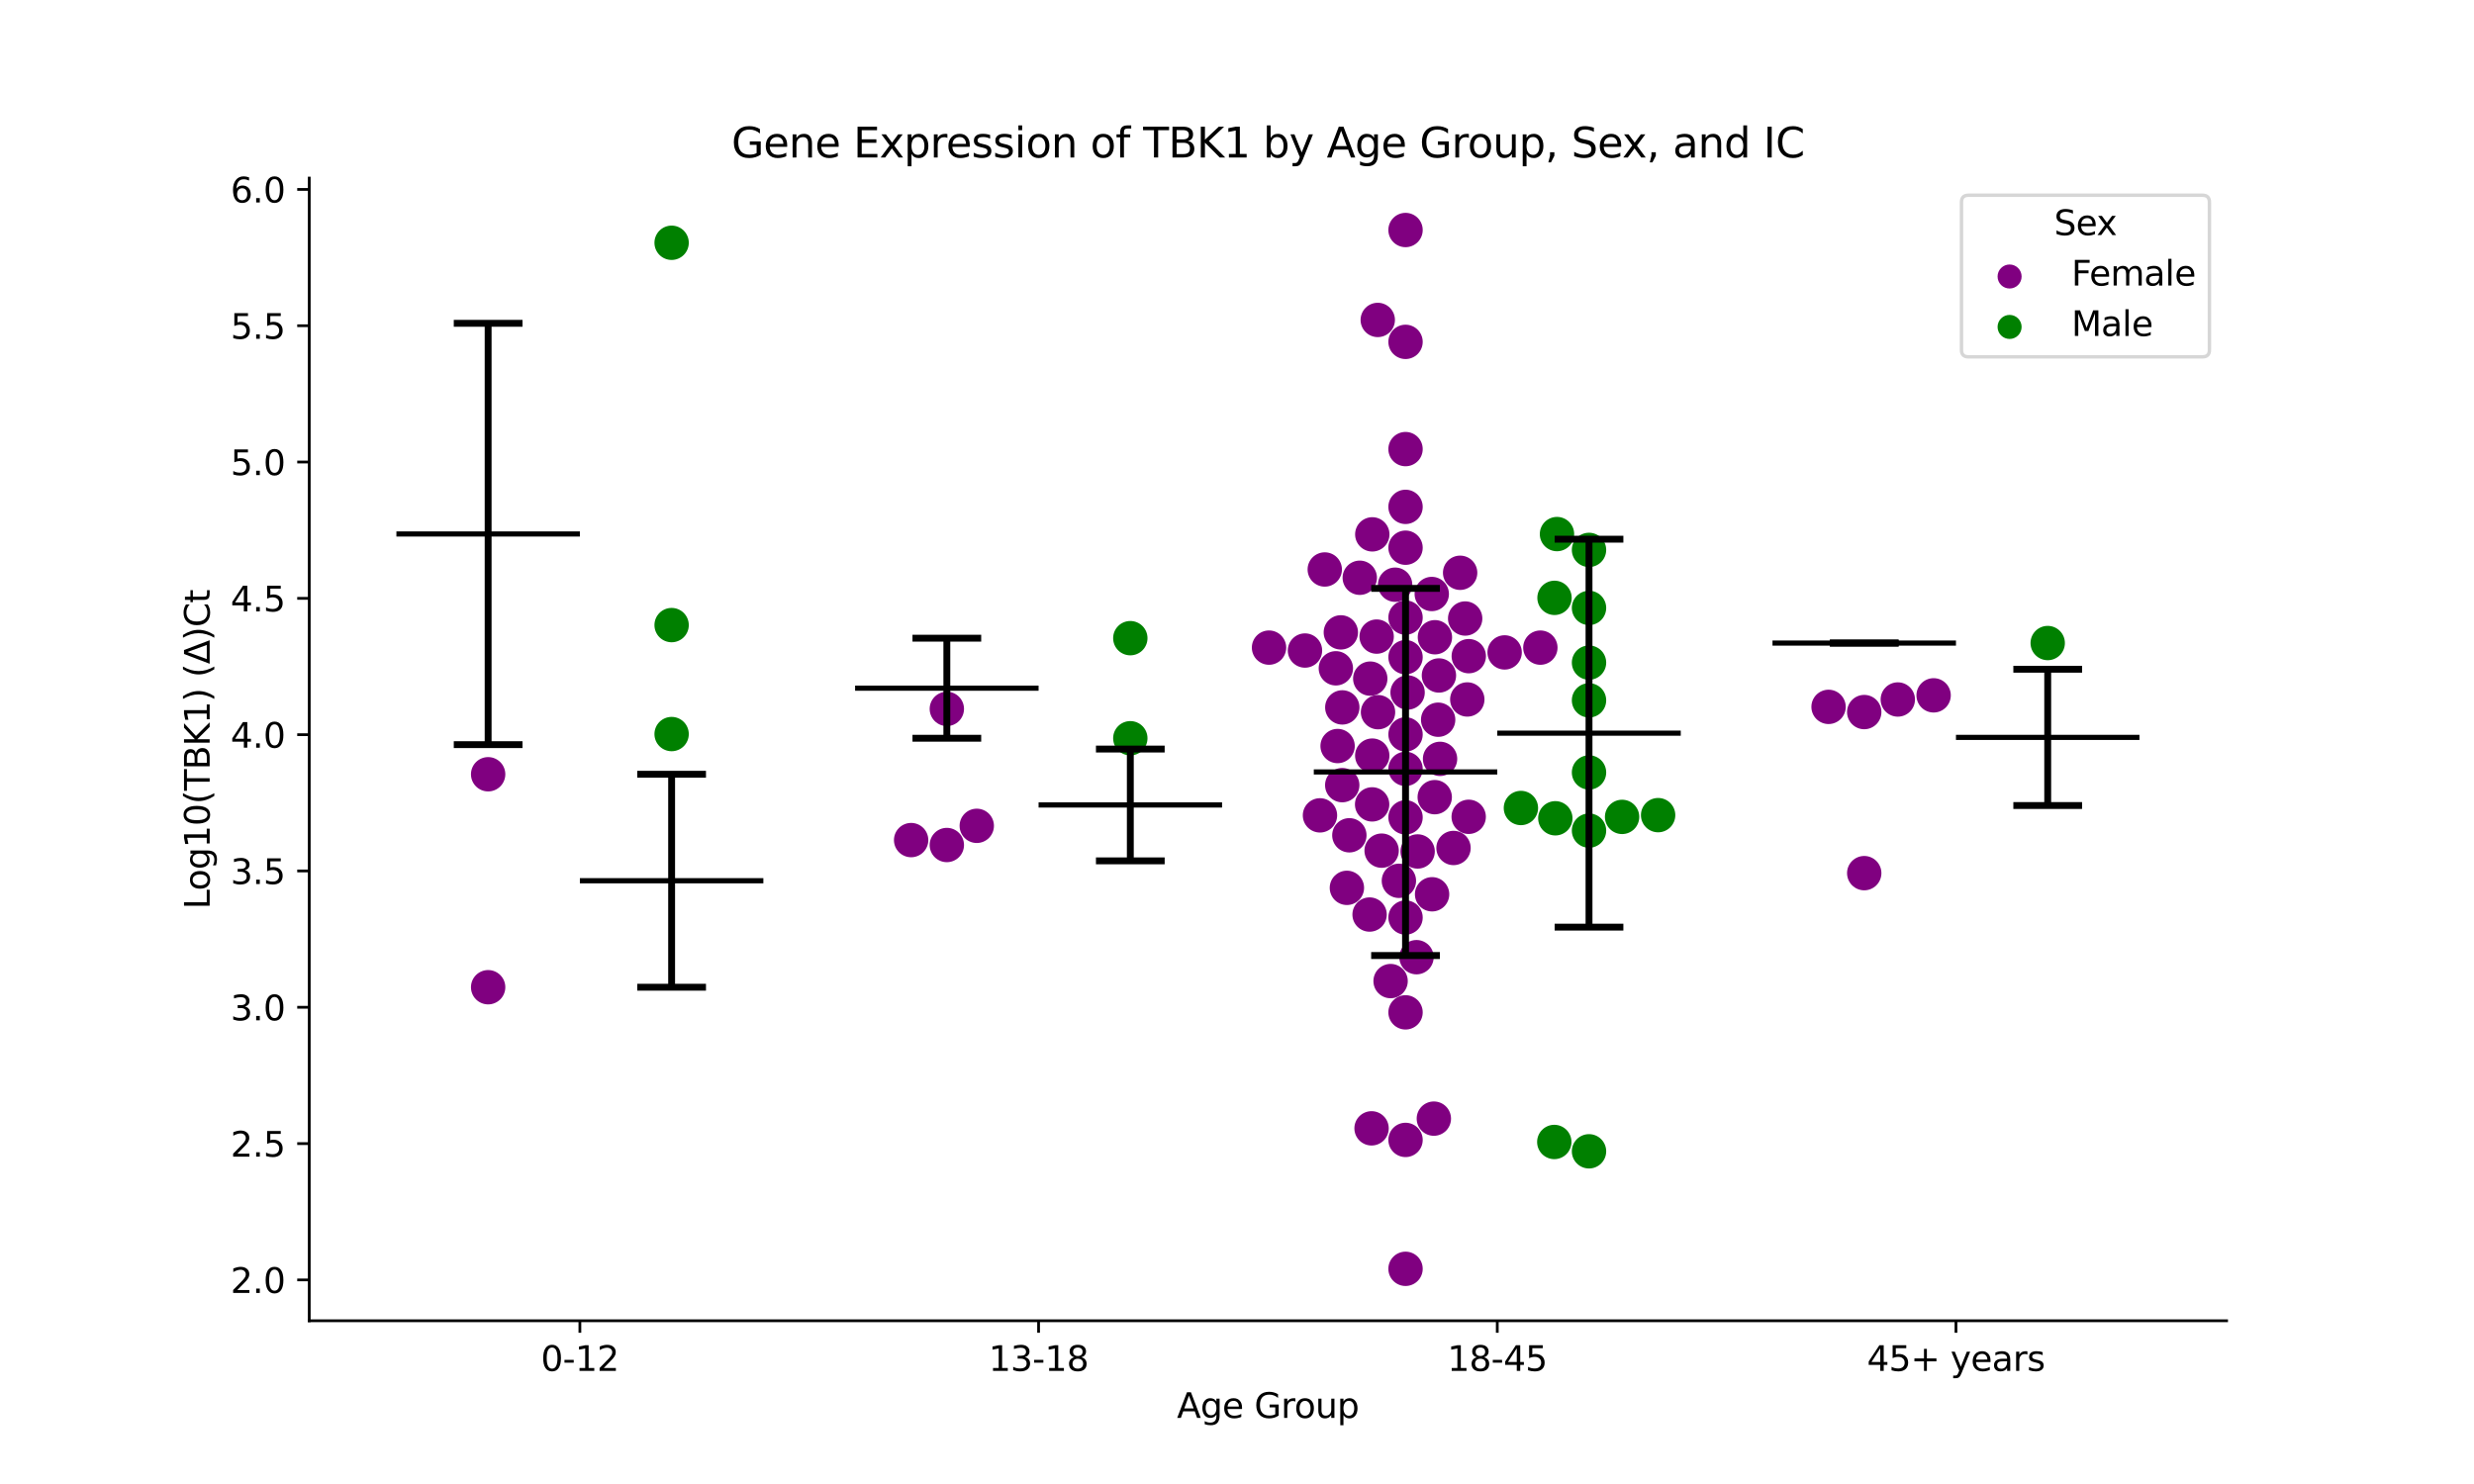<?xml version="1.0" encoding="utf-8" standalone="no"?>
<!DOCTYPE svg PUBLIC "-//W3C//DTD SVG 1.1//EN"
  "http://www.w3.org/Graphics/SVG/1.1/DTD/svg11.dtd">
<svg xmlns:xlink="http://www.w3.org/1999/xlink" width="720pt" height="432pt" viewBox="0 0 720 432" xmlns="http://www.w3.org/2000/svg" version="1.1">
 <defs>
  <style type="text/css">*{stroke-linejoin: round; stroke-linecap: butt}</style>
 </defs>
 <g id="figure_1">
  <g id="patch_1">
   <path d="M 0 432 
L 720 432 
L 720 0 
L 0 0 
z
" style="fill: #ffffff"/>
  </g>
  <g id="axes_1">
   <g id="patch_2">
    <path d="M 90 384.48 
L 648 384.48 
L 648 51.84 
L 90 51.84 
z
" style="fill: #ffffff"/>
   </g>
   <g id="PathCollection_1">
    <defs>
     <path id="C0_0_6777710aee" d="M 0 5 
C 1.326 5 2.598 4.473 3.536 3.536 
C 4.473 2.598 5 1.326 5 -0 
C 5 -1.326 4.473 -2.598 3.536 -3.536 
C 2.598 -4.473 1.326 -5 0 -5 
C -1.326 -5 -2.598 -4.473 -3.536 -3.536 
C -4.473 -2.598 -5 -1.326 -5 0 
C -5 1.326 -4.473 2.598 -3.536 3.536 
C -2.598 4.473 -1.326 5 0 5 
z
"/>
    </defs>
    <g clip-path="url(#p11b24cf4e2)">
     <use xlink:href="#C0_0_6777710aee" x="142.062" y="225.392" style="fill: #800080"/>
    </g>
    <g clip-path="url(#p11b24cf4e2)">
     <use xlink:href="#C0_0_6777710aee" x="142.062" y="287.386" style="fill: #800080"/>
    </g>
   </g>
   <g id="PathCollection_2">
    <defs>
     <path id="C1_0_9b60cbbff8" d="M 0 5 
C 1.326 5 2.598 4.473 3.536 3.536 
C 4.473 2.598 5 1.326 5 -0 
C 5 -1.326 4.473 -2.598 3.536 -3.536 
C 2.598 -4.473 1.326 -5 0 -5 
C -1.326 -5 -2.598 -4.473 -3.536 -3.536 
C -4.473 -2.598 -5 -1.326 -5 0 
C -5 1.326 -4.473 2.598 -3.536 3.536 
C -2.598 4.473 -1.326 5 0 5 
z
"/>
    </defs>
    <g clip-path="url(#p11b24cf4e2)">
     <use xlink:href="#C1_0_9b60cbbff8" x="195.459" y="70.673" style="fill: #008000"/>
    </g>
    <g clip-path="url(#p11b24cf4e2)">
     <use xlink:href="#C1_0_9b60cbbff8" x="195.459" y="213.689" style="fill: #008000"/>
    </g>
    <g clip-path="url(#p11b24cf4e2)">
     <use xlink:href="#C1_0_9b60cbbff8" x="195.459" y="181.967" style="fill: #008000"/>
    </g>
   </g>
   <g id="PathCollection_3">
    <defs>
     <path id="C2_0_1ce2451899" d="M 0 5 
C 1.326 5 2.598 4.473 3.536 3.536 
C 4.473 2.598 5 1.326 5 -0 
C 5 -1.326 4.473 -2.598 3.536 -3.536 
C 2.598 -4.473 1.326 -5 0 -5 
C -1.326 -5 -2.598 -4.473 -3.536 -3.536 
C -4.473 -2.598 -5 -1.326 -5 0 
C -5 1.326 -4.473 2.598 -3.536 3.536 
C -2.598 4.473 -1.326 5 0 5 
z
"/>
    </defs>
    <g clip-path="url(#p11b24cf4e2)">
     <use xlink:href="#C2_0_1ce2451899" x="275.555" y="245.989" style="fill: #800080"/>
    </g>
    <g clip-path="url(#p11b24cf4e2)">
     <use xlink:href="#C2_0_1ce2451899" x="284.266" y="240.405" style="fill: #800080"/>
    </g>
    <g clip-path="url(#p11b24cf4e2)">
     <use xlink:href="#C2_0_1ce2451899" x="265.164" y="244.554" style="fill: #800080"/>
    </g>
    <g clip-path="url(#p11b24cf4e2)">
     <use xlink:href="#C2_0_1ce2451899" x="275.555" y="206.362" style="fill: #800080"/>
    </g>
   </g>
   <g id="PathCollection_4">
    <defs>
     <path id="C3_0_c0849b48a8" d="M 0 5 
C 1.326 5 2.598 4.473 3.536 3.536 
C 4.473 2.598 5 1.326 5 -0 
C 5 -1.326 4.473 -2.598 3.536 -3.536 
C 2.598 -4.473 1.326 -5 0 -5 
C -1.326 -5 -2.598 -4.473 -3.536 -3.536 
C -4.473 -2.598 -5 -1.326 -5 0 
C -5 1.326 -4.473 2.598 -3.536 3.536 
C -2.598 4.473 -1.326 5 0 5 
z
"/>
    </defs>
    <g clip-path="url(#p11b24cf4e2)">
     <use xlink:href="#C3_0_c0849b48a8" x="328.952" y="214.907" style="fill: #008000"/>
    </g>
    <g clip-path="url(#p11b24cf4e2)">
     <use xlink:href="#C3_0_c0849b48a8" x="328.952" y="185.773" style="fill: #008000"/>
    </g>
   </g>
   <g id="PathCollection_5">
    <defs>
     <path id="C4_0_4903f0f3a8" d="M 0 5 
C 1.326 5 2.598 4.473 3.536 3.536 
C 4.473 2.598 5 1.326 5 -0 
C 5 -1.326 4.473 -2.598 3.536 -3.536 
C 2.598 -4.473 1.326 -5 0 -5 
C -1.326 -5 -2.598 -4.473 -3.536 -3.536 
C -4.473 -2.598 -5 -1.326 -5 0 
C -5 1.326 -4.473 2.598 -3.536 3.536 
C -2.598 4.473 -1.326 5 0 5 
z
"/>
    </defs>
    <g clip-path="url(#p11b24cf4e2)">
     <use xlink:href="#C4_0_4903f0f3a8" x="409.048" y="99.519" style="fill: #800080"/>
    </g>
    <g clip-path="url(#p11b24cf4e2)">
     <use xlink:href="#C4_0_4903f0f3a8" x="424.938" y="166.739" style="fill: #800080"/>
    </g>
    <g clip-path="url(#p11b24cf4e2)">
     <use xlink:href="#C4_0_4903f0f3a8" x="427.451" y="191.012" style="fill: #800080"/>
    </g>
    <g clip-path="url(#p11b24cf4e2)">
     <use xlink:href="#C4_0_4903f0f3a8" x="426.402" y="180.054" style="fill: #800080"/>
    </g>
    <g clip-path="url(#p11b24cf4e2)">
     <use xlink:href="#C4_0_4903f0f3a8" x="409.048" y="66.96" style="fill: #800080"/>
    </g>
    <g clip-path="url(#p11b24cf4e2)">
     <use xlink:href="#C4_0_4903f0f3a8" x="416.68" y="172.915" style="fill: #800080"/>
    </g>
    <g clip-path="url(#p11b24cf4e2)">
     <use xlink:href="#C4_0_4903f0f3a8" x="379.783" y="189.374" style="fill: #800080"/>
    </g>
    <g clip-path="url(#p11b24cf4e2)">
     <use xlink:href="#C4_0_4903f0f3a8" x="409.048" y="130.734" style="fill: #800080"/>
    </g>
    <g clip-path="url(#p11b24cf4e2)">
     <use xlink:href="#C4_0_4903f0f3a8" x="399.373" y="155.554" style="fill: #800080"/>
    </g>
    <g clip-path="url(#p11b24cf4e2)">
     <use xlink:href="#C4_0_4903f0f3a8" x="427.427" y="237.777" style="fill: #800080"/>
    </g>
    <g clip-path="url(#p11b24cf4e2)">
     <use xlink:href="#C4_0_4903f0f3a8" x="400.964" y="93.137" style="fill: #800080"/>
    </g>
    <g clip-path="url(#p11b24cf4e2)">
     <use xlink:href="#C4_0_4903f0f3a8" x="390.22" y="184.087" style="fill: #800080"/>
    </g>
    <g clip-path="url(#p11b24cf4e2)">
     <use xlink:href="#C4_0_4903f0f3a8" x="409.048" y="331.836" style="fill: #800080"/>
    </g>
    <g clip-path="url(#p11b24cf4e2)">
     <use xlink:href="#C4_0_4903f0f3a8" x="417.599" y="185.505" style="fill: #800080"/>
    </g>
    <g clip-path="url(#p11b24cf4e2)">
     <use xlink:href="#C4_0_4903f0f3a8" x="409.048" y="213.787" style="fill: #800080"/>
    </g>
    <g clip-path="url(#p11b24cf4e2)">
     <use xlink:href="#C4_0_4903f0f3a8" x="409.048" y="147.551" style="fill: #800080"/>
    </g>
    <g clip-path="url(#p11b24cf4e2)">
     <use xlink:href="#C4_0_4903f0f3a8" x="416.776" y="260.33" style="fill: #800080"/>
    </g>
    <g clip-path="url(#p11b24cf4e2)">
     <use xlink:href="#C4_0_4903f0f3a8" x="390.626" y="228.561" style="fill: #800080"/>
    </g>
    <g clip-path="url(#p11b24cf4e2)">
     <use xlink:href="#C4_0_4903f0f3a8" x="399.161" y="328.467" style="fill: #800080"/>
    </g>
    <g clip-path="url(#p11b24cf4e2)">
     <use xlink:href="#C4_0_4903f0f3a8" x="448.287" y="188.529" style="fill: #800080"/>
    </g>
    <g clip-path="url(#p11b24cf4e2)">
     <use xlink:href="#C4_0_4903f0f3a8" x="400.641" y="185.317" style="fill: #800080"/>
    </g>
    <g clip-path="url(#p11b24cf4e2)">
     <use xlink:href="#C4_0_4903f0f3a8" x="369.321" y="188.525" style="fill: #800080"/>
    </g>
    <g clip-path="url(#p11b24cf4e2)">
     <use xlink:href="#C4_0_4903f0f3a8" x="417.545" y="232.06" style="fill: #800080"/>
    </g>
    <g clip-path="url(#p11b24cf4e2)">
     <use xlink:href="#C4_0_4903f0f3a8" x="419.093" y="220.912" style="fill: #800080"/>
    </g>
    <g clip-path="url(#p11b24cf4e2)">
     <use xlink:href="#C4_0_4903f0f3a8" x="399.324" y="234.162" style="fill: #800080"/>
    </g>
    <g clip-path="url(#p11b24cf4e2)">
     <use xlink:href="#C4_0_4903f0f3a8" x="384.147" y="237.355" style="fill: #800080"/>
    </g>
    <g clip-path="url(#p11b24cf4e2)">
     <use xlink:href="#C4_0_4903f0f3a8" x="418.54" y="209.513" style="fill: #800080"/>
    </g>
    <g clip-path="url(#p11b24cf4e2)">
     <use xlink:href="#C4_0_4903f0f3a8" x="388.768" y="194.548" style="fill: #800080"/>
    </g>
    <g clip-path="url(#p11b24cf4e2)">
     <use xlink:href="#C4_0_4903f0f3a8" x="418.767" y="196.633" style="fill: #800080"/>
    </g>
    <g clip-path="url(#p11b24cf4e2)">
     <use xlink:href="#C4_0_4903f0f3a8" x="417.289" y="325.64" style="fill: #800080"/>
    </g>
    <g clip-path="url(#p11b24cf4e2)">
     <use xlink:href="#C4_0_4903f0f3a8" x="409.048" y="369.36" style="fill: #800080"/>
    </g>
    <g clip-path="url(#p11b24cf4e2)">
     <use xlink:href="#C4_0_4903f0f3a8" x="409.048" y="294.703" style="fill: #800080"/>
    </g>
    <g clip-path="url(#p11b24cf4e2)">
     <use xlink:href="#C4_0_4903f0f3a8" x="406.015" y="170.209" style="fill: #800080"/>
    </g>
    <g clip-path="url(#p11b24cf4e2)">
     <use xlink:href="#C4_0_4903f0f3a8" x="409.048" y="267.099" style="fill: #800080"/>
    </g>
    <g clip-path="url(#p11b24cf4e2)">
     <use xlink:href="#C4_0_4903f0f3a8" x="437.889" y="189.921" style="fill: #800080"/>
    </g>
    <g clip-path="url(#p11b24cf4e2)">
     <use xlink:href="#C4_0_4903f0f3a8" x="407.116" y="256.411" style="fill: #800080"/>
    </g>
    <g clip-path="url(#p11b24cf4e2)">
     <use xlink:href="#C4_0_4903f0f3a8" x="398.783" y="197.552" style="fill: #800080"/>
    </g>
    <g clip-path="url(#p11b24cf4e2)">
     <use xlink:href="#C4_0_4903f0f3a8" x="409.048" y="237.935" style="fill: #800080"/>
    </g>
    <g clip-path="url(#p11b24cf4e2)">
     <use xlink:href="#C4_0_4903f0f3a8" x="409.048" y="159.44" style="fill: #800080"/>
    </g>
    <g clip-path="url(#p11b24cf4e2)">
     <use xlink:href="#C4_0_4903f0f3a8" x="412.567" y="247.864" style="fill: #800080"/>
    </g>
    <g clip-path="url(#p11b24cf4e2)">
     <use xlink:href="#C4_0_4903f0f3a8" x="390.643" y="205.93" style="fill: #800080"/>
    </g>
    <g clip-path="url(#p11b24cf4e2)">
     <use xlink:href="#C4_0_4903f0f3a8" x="391.983" y="258.457" style="fill: #800080"/>
    </g>
    <g clip-path="url(#p11b24cf4e2)">
     <use xlink:href="#C4_0_4903f0f3a8" x="392.699" y="243.158" style="fill: #800080"/>
    </g>
    <g clip-path="url(#p11b24cf4e2)">
     <use xlink:href="#C4_0_4903f0f3a8" x="409.048" y="191.308" style="fill: #800080"/>
    </g>
    <g clip-path="url(#p11b24cf4e2)">
     <use xlink:href="#C4_0_4903f0f3a8" x="398.587" y="266.231" style="fill: #800080"/>
    </g>
    <g clip-path="url(#p11b24cf4e2)">
     <use xlink:href="#C4_0_4903f0f3a8" x="427.022" y="203.618" style="fill: #800080"/>
    </g>
    <g clip-path="url(#p11b24cf4e2)">
     <use xlink:href="#C4_0_4903f0f3a8" x="395.731" y="168.188" style="fill: #800080"/>
    </g>
    <g clip-path="url(#p11b24cf4e2)">
     <use xlink:href="#C4_0_4903f0f3a8" x="409.648" y="201.59" style="fill: #800080"/>
    </g>
    <g clip-path="url(#p11b24cf4e2)">
     <use xlink:href="#C4_0_4903f0f3a8" x="423.013" y="246.85" style="fill: #800080"/>
    </g>
    <g clip-path="url(#p11b24cf4e2)">
     <use xlink:href="#C4_0_4903f0f3a8" x="385.541" y="165.777" style="fill: #800080"/>
    </g>
    <g clip-path="url(#p11b24cf4e2)">
     <use xlink:href="#C4_0_4903f0f3a8" x="399.361" y="219.963" style="fill: #800080"/>
    </g>
    <g clip-path="url(#p11b24cf4e2)">
     <use xlink:href="#C4_0_4903f0f3a8" x="409.048" y="223.823" style="fill: #800080"/>
    </g>
    <g clip-path="url(#p11b24cf4e2)">
     <use xlink:href="#C4_0_4903f0f3a8" x="401.041" y="207.318" style="fill: #800080"/>
    </g>
    <g clip-path="url(#p11b24cf4e2)">
     <use xlink:href="#C4_0_4903f0f3a8" x="409.048" y="179.783" style="fill: #800080"/>
    </g>
    <g clip-path="url(#p11b24cf4e2)">
     <use xlink:href="#C4_0_4903f0f3a8" x="402.089" y="247.631" style="fill: #800080"/>
    </g>
    <g clip-path="url(#p11b24cf4e2)">
     <use xlink:href="#C4_0_4903f0f3a8" x="389.278" y="217.175" style="fill: #800080"/>
    </g>
    <g clip-path="url(#p11b24cf4e2)">
     <use xlink:href="#C4_0_4903f0f3a8" x="412.24" y="278.641" style="fill: #800080"/>
    </g>
    <g clip-path="url(#p11b24cf4e2)">
     <use xlink:href="#C4_0_4903f0f3a8" x="404.7" y="285.6" style="fill: #800080"/>
    </g>
   </g>
   <g id="PathCollection_6">
    <defs>
     <path id="C5_0_02007141e1" d="M 0 5 
C 1.326 5 2.598 4.473 3.536 3.536 
C 4.473 2.598 5 1.326 5 -0 
C 5 -1.326 4.473 -2.598 3.536 -3.536 
C 2.598 -4.473 1.326 -5 0 -5 
C -1.326 -5 -2.598 -4.473 -3.536 -3.536 
C -4.473 -2.598 -5 -1.326 -5 0 
C -5 1.326 -4.473 2.598 -3.536 3.536 
C -2.598 4.473 -1.326 5 0 5 
z
"/>
    </defs>
    <g clip-path="url(#p11b24cf4e2)">
     <use xlink:href="#C5_0_02007141e1" x="453.126" y="155.471" style="fill: #008000"/>
    </g>
    <g clip-path="url(#p11b24cf4e2)">
     <use xlink:href="#C5_0_02007141e1" x="462.445" y="224.86" style="fill: #008000"/>
    </g>
    <g clip-path="url(#p11b24cf4e2)">
     <use xlink:href="#C5_0_02007141e1" x="462.445" y="335.154" style="fill: #008000"/>
    </g>
    <g clip-path="url(#p11b24cf4e2)">
     <use xlink:href="#C5_0_02007141e1" x="462.445" y="160.078" style="fill: #008000"/>
    </g>
    <g clip-path="url(#p11b24cf4e2)">
     <use xlink:href="#C5_0_02007141e1" x="462.445" y="176.969" style="fill: #008000"/>
    </g>
    <g clip-path="url(#p11b24cf4e2)">
     <use xlink:href="#C5_0_02007141e1" x="452.643" y="238.208" style="fill: #008000"/>
    </g>
    <g clip-path="url(#p11b24cf4e2)">
     <use xlink:href="#C5_0_02007141e1" x="452.341" y="332.435" style="fill: #008000"/>
    </g>
    <g clip-path="url(#p11b24cf4e2)">
     <use xlink:href="#C5_0_02007141e1" x="482.558" y="237.291" style="fill: #008000"/>
    </g>
    <g clip-path="url(#p11b24cf4e2)">
     <use xlink:href="#C5_0_02007141e1" x="442.626" y="235.212" style="fill: #008000"/>
    </g>
    <g clip-path="url(#p11b24cf4e2)">
     <use xlink:href="#C5_0_02007141e1" x="462.445" y="192.893" style="fill: #008000"/>
    </g>
    <g clip-path="url(#p11b24cf4e2)">
     <use xlink:href="#C5_0_02007141e1" x="462.445" y="241.794" style="fill: #008000"/>
    </g>
    <g clip-path="url(#p11b24cf4e2)">
     <use xlink:href="#C5_0_02007141e1" x="462.445" y="203.873" style="fill: #008000"/>
    </g>
    <g clip-path="url(#p11b24cf4e2)">
     <use xlink:href="#C5_0_02007141e1" x="472.072" y="237.802" style="fill: #008000"/>
    </g>
    <g clip-path="url(#p11b24cf4e2)">
     <use xlink:href="#C5_0_02007141e1" x="452.406" y="174.038" style="fill: #008000"/>
    </g>
   </g>
   <g id="PathCollection_7">
    <defs>
     <path id="C6_0_2283f1527b" d="M 0 5 
C 1.326 5 2.598 4.473 3.536 3.536 
C 4.473 2.598 5 1.326 5 -0 
C 5 -1.326 4.473 -2.598 3.536 -3.536 
C 2.598 -4.473 1.326 -5 0 -5 
C -1.326 -5 -2.598 -4.473 -3.536 -3.536 
C -4.473 -2.598 -5 -1.326 -5 0 
C -5 1.326 -4.473 2.598 -3.536 3.536 
C -2.598 4.473 -1.326 5 0 5 
z
"/>
    </defs>
    <g clip-path="url(#p11b24cf4e2)">
     <use xlink:href="#C6_0_2283f1527b" x="552.312" y="203.627" style="fill: #800080"/>
    </g>
    <g clip-path="url(#p11b24cf4e2)">
     <use xlink:href="#C6_0_2283f1527b" x="542.541" y="254.176" style="fill: #800080"/>
    </g>
    <g clip-path="url(#p11b24cf4e2)">
     <use xlink:href="#C6_0_2283f1527b" x="562.736" y="202.421" style="fill: #800080"/>
    </g>
    <g clip-path="url(#p11b24cf4e2)">
     <use xlink:href="#C6_0_2283f1527b" x="542.541" y="207.286" style="fill: #800080"/>
    </g>
    <g clip-path="url(#p11b24cf4e2)">
     <use xlink:href="#C6_0_2283f1527b" x="532.161" y="205.774" style="fill: #800080"/>
    </g>
   </g>
   <g id="PathCollection_8">
    <defs>
     <path id="m2f9676c0d7" d="M 0 5 
C 1.326 5 2.598 4.473 3.536 3.536 
C 4.473 2.598 5 1.326 5 0 
C 5 -1.326 4.473 -2.598 3.536 -3.536 
C 2.598 -4.473 1.326 -5 0 -5 
C -1.326 -5 -2.598 -4.473 -3.536 -3.536 
C -4.473 -2.598 -5 -1.326 -5 0 
C -5 1.326 -4.473 2.598 -3.536 3.536 
C -2.598 4.473 -1.326 5 0 5 
z
"/>
    </defs>
    <g clip-path="url(#p11b24cf4e2)">
     <use xlink:href="#m2f9676c0d7" x="595.938" y="187.193" style="fill: #008000"/>
    </g>
   </g>
   <g id="PathCollection_9"/>
   <g id="PathCollection_10"/>
   <g id="matplotlib.axis_1">
    <g id="xtick_1">
     <g id="line2d_1">
      <defs>
       <path id="me8c29715e9" d="M 0 0 
L 0 3.5 
" style="stroke: #000000; stroke-width: 0.8"/>
      </defs>
      <g>
       <use xlink:href="#me8c29715e9" x="168.761" y="384.48" style="stroke: #000000; stroke-width: 0.8"/>
      </g>
     </g>
     <g id="text_1">
      <!-- 0-12 -->
      <g transform="translate(157.413 399.078) scale(0.1 -0.1)">
       <defs>
        <path id="DejaVuSans-30" d="M 2034 4250 
Q 1547 4250 1301 3770 
Q 1056 3291 1056 2328 
Q 1056 1369 1301 889 
Q 1547 409 2034 409 
Q 2525 409 2770 889 
Q 3016 1369 3016 2328 
Q 3016 3291 2770 3770 
Q 2525 4250 2034 4250 
z
M 2034 4750 
Q 2819 4750 3233 4129 
Q 3647 3509 3647 2328 
Q 3647 1150 3233 529 
Q 2819 -91 2034 -91 
Q 1250 -91 836 529 
Q 422 1150 422 2328 
Q 422 3509 836 4129 
Q 1250 4750 2034 4750 
z
" transform="scale(0.016)"/>
        <path id="DejaVuSans-2d" d="M 313 2009 
L 1997 2009 
L 1997 1497 
L 313 1497 
L 313 2009 
z
" transform="scale(0.016)"/>
        <path id="DejaVuSans-31" d="M 794 531 
L 1825 531 
L 1825 4091 
L 703 3866 
L 703 4441 
L 1819 4666 
L 2450 4666 
L 2450 531 
L 3481 531 
L 3481 0 
L 794 0 
L 794 531 
z
" transform="scale(0.016)"/>
        <path id="DejaVuSans-32" d="M 1228 531 
L 3431 531 
L 3431 0 
L 469 0 
L 469 531 
Q 828 903 1448 1529 
Q 2069 2156 2228 2338 
Q 2531 2678 2651 2914 
Q 2772 3150 2772 3378 
Q 2772 3750 2511 3984 
Q 2250 4219 1831 4219 
Q 1534 4219 1204 4116 
Q 875 4013 500 3803 
L 500 4441 
Q 881 4594 1212 4672 
Q 1544 4750 1819 4750 
Q 2544 4750 2975 4387 
Q 3406 4025 3406 3419 
Q 3406 3131 3298 2873 
Q 3191 2616 2906 2266 
Q 2828 2175 2409 1742 
Q 1991 1309 1228 531 
z
" transform="scale(0.016)"/>
       </defs>
       <use xlink:href="#DejaVuSans-30"/>
       <use xlink:href="#DejaVuSans-2d" x="63.623"/>
       <use xlink:href="#DejaVuSans-31" x="99.707"/>
       <use xlink:href="#DejaVuSans-32" x="163.33"/>
      </g>
     </g>
    </g>
    <g id="xtick_2">
     <g id="line2d_2">
      <g>
       <use xlink:href="#me8c29715e9" x="302.254" y="384.48" style="stroke: #000000; stroke-width: 0.8"/>
      </g>
     </g>
     <g id="text_2">
      <!-- 13-18 -->
      <g transform="translate(287.725 399.078) scale(0.1 -0.1)">
       <defs>
        <path id="DejaVuSans-33" d="M 2597 2516 
Q 3050 2419 3304 2112 
Q 3559 1806 3559 1356 
Q 3559 666 3084 287 
Q 2609 -91 1734 -91 
Q 1441 -91 1130 -33 
Q 819 25 488 141 
L 488 750 
Q 750 597 1062 519 
Q 1375 441 1716 441 
Q 2309 441 2620 675 
Q 2931 909 2931 1356 
Q 2931 1769 2642 2001 
Q 2353 2234 1838 2234 
L 1294 2234 
L 1294 2753 
L 1863 2753 
Q 2328 2753 2575 2939 
Q 2822 3125 2822 3475 
Q 2822 3834 2567 4026 
Q 2313 4219 1838 4219 
Q 1578 4219 1281 4162 
Q 984 4106 628 3988 
L 628 4550 
Q 988 4650 1302 4700 
Q 1616 4750 1894 4750 
Q 2613 4750 3031 4423 
Q 3450 4097 3450 3541 
Q 3450 3153 3228 2886 
Q 3006 2619 2597 2516 
z
" transform="scale(0.016)"/>
        <path id="DejaVuSans-38" d="M 2034 2216 
Q 1584 2216 1326 1975 
Q 1069 1734 1069 1313 
Q 1069 891 1326 650 
Q 1584 409 2034 409 
Q 2484 409 2743 651 
Q 3003 894 3003 1313 
Q 3003 1734 2745 1975 
Q 2488 2216 2034 2216 
z
M 1403 2484 
Q 997 2584 770 2862 
Q 544 3141 544 3541 
Q 544 4100 942 4425 
Q 1341 4750 2034 4750 
Q 2731 4750 3128 4425 
Q 3525 4100 3525 3541 
Q 3525 3141 3298 2862 
Q 3072 2584 2669 2484 
Q 3125 2378 3379 2068 
Q 3634 1759 3634 1313 
Q 3634 634 3220 271 
Q 2806 -91 2034 -91 
Q 1263 -91 848 271 
Q 434 634 434 1313 
Q 434 1759 690 2068 
Q 947 2378 1403 2484 
z
M 1172 3481 
Q 1172 3119 1398 2916 
Q 1625 2713 2034 2713 
Q 2441 2713 2670 2916 
Q 2900 3119 2900 3481 
Q 2900 3844 2670 4047 
Q 2441 4250 2034 4250 
Q 1625 4250 1398 4047 
Q 1172 3844 1172 3481 
z
" transform="scale(0.016)"/>
       </defs>
       <use xlink:href="#DejaVuSans-31"/>
       <use xlink:href="#DejaVuSans-33" x="63.623"/>
       <use xlink:href="#DejaVuSans-2d" x="127.246"/>
       <use xlink:href="#DejaVuSans-31" x="163.33"/>
       <use xlink:href="#DejaVuSans-38" x="226.953"/>
      </g>
     </g>
    </g>
    <g id="xtick_3">
     <g id="line2d_3">
      <g>
       <use xlink:href="#me8c29715e9" x="435.746" y="384.48" style="stroke: #000000; stroke-width: 0.8"/>
      </g>
     </g>
     <g id="text_3">
      <!-- 18-45 -->
      <g transform="translate(421.218 399.078) scale(0.1 -0.1)">
       <defs>
        <path id="DejaVuSans-34" d="M 2419 4116 
L 825 1625 
L 2419 1625 
L 2419 4116 
z
M 2253 4666 
L 3047 4666 
L 3047 1625 
L 3713 1625 
L 3713 1100 
L 3047 1100 
L 3047 0 
L 2419 0 
L 2419 1100 
L 313 1100 
L 313 1709 
L 2253 4666 
z
" transform="scale(0.016)"/>
        <path id="DejaVuSans-35" d="M 691 4666 
L 3169 4666 
L 3169 4134 
L 1269 4134 
L 1269 2991 
Q 1406 3038 1543 3061 
Q 1681 3084 1819 3084 
Q 2600 3084 3056 2656 
Q 3513 2228 3513 1497 
Q 3513 744 3044 326 
Q 2575 -91 1722 -91 
Q 1428 -91 1123 -41 
Q 819 9 494 109 
L 494 744 
Q 775 591 1075 516 
Q 1375 441 1709 441 
Q 2250 441 2565 725 
Q 2881 1009 2881 1497 
Q 2881 1984 2565 2268 
Q 2250 2553 1709 2553 
Q 1456 2553 1204 2497 
Q 953 2441 691 2322 
L 691 4666 
z
" transform="scale(0.016)"/>
       </defs>
       <use xlink:href="#DejaVuSans-31"/>
       <use xlink:href="#DejaVuSans-38" x="63.623"/>
       <use xlink:href="#DejaVuSans-2d" x="127.246"/>
       <use xlink:href="#DejaVuSans-34" x="163.33"/>
       <use xlink:href="#DejaVuSans-35" x="226.953"/>
      </g>
     </g>
    </g>
    <g id="xtick_4">
     <g id="line2d_4">
      <g>
       <use xlink:href="#me8c29715e9" x="569.239" y="384.48" style="stroke: #000000; stroke-width: 0.8"/>
      </g>
     </g>
     <g id="text_4">
      <!-- 45+ years -->
      <g transform="translate(543.338 399.078) scale(0.1 -0.1)">
       <defs>
        <path id="DejaVuSans-2b" d="M 2944 4013 
L 2944 2272 
L 4684 2272 
L 4684 1741 
L 2944 1741 
L 2944 0 
L 2419 0 
L 2419 1741 
L 678 1741 
L 678 2272 
L 2419 2272 
L 2419 4013 
L 2944 4013 
z
" transform="scale(0.016)"/>
        <path id="DejaVuSans-20" transform="scale(0.016)"/>
        <path id="DejaVuSans-79" d="M 2059 -325 
Q 1816 -950 1584 -1140 
Q 1353 -1331 966 -1331 
L 506 -1331 
L 506 -850 
L 844 -850 
Q 1081 -850 1212 -737 
Q 1344 -625 1503 -206 
L 1606 56 
L 191 3500 
L 800 3500 
L 1894 763 
L 2988 3500 
L 3597 3500 
L 2059 -325 
z
" transform="scale(0.016)"/>
        <path id="DejaVuSans-65" d="M 3597 1894 
L 3597 1613 
L 953 1613 
Q 991 1019 1311 708 
Q 1631 397 2203 397 
Q 2534 397 2845 478 
Q 3156 559 3463 722 
L 3463 178 
Q 3153 47 2828 -22 
Q 2503 -91 2169 -91 
Q 1331 -91 842 396 
Q 353 884 353 1716 
Q 353 2575 817 3079 
Q 1281 3584 2069 3584 
Q 2775 3584 3186 3129 
Q 3597 2675 3597 1894 
z
M 3022 2063 
Q 3016 2534 2758 2815 
Q 2500 3097 2075 3097 
Q 1594 3097 1305 2825 
Q 1016 2553 972 2059 
L 3022 2063 
z
" transform="scale(0.016)"/>
        <path id="DejaVuSans-61" d="M 2194 1759 
Q 1497 1759 1228 1600 
Q 959 1441 959 1056 
Q 959 750 1161 570 
Q 1363 391 1709 391 
Q 2188 391 2477 730 
Q 2766 1069 2766 1631 
L 2766 1759 
L 2194 1759 
z
M 3341 1997 
L 3341 0 
L 2766 0 
L 2766 531 
Q 2569 213 2275 61 
Q 1981 -91 1556 -91 
Q 1019 -91 701 211 
Q 384 513 384 1019 
Q 384 1609 779 1909 
Q 1175 2209 1959 2209 
L 2766 2209 
L 2766 2266 
Q 2766 2663 2505 2880 
Q 2244 3097 1772 3097 
Q 1472 3097 1187 3025 
Q 903 2953 641 2809 
L 641 3341 
Q 956 3463 1253 3523 
Q 1550 3584 1831 3584 
Q 2591 3584 2966 3190 
Q 3341 2797 3341 1997 
z
" transform="scale(0.016)"/>
        <path id="DejaVuSans-72" d="M 2631 2963 
Q 2534 3019 2420 3045 
Q 2306 3072 2169 3072 
Q 1681 3072 1420 2755 
Q 1159 2438 1159 1844 
L 1159 0 
L 581 0 
L 581 3500 
L 1159 3500 
L 1159 2956 
Q 1341 3275 1631 3429 
Q 1922 3584 2338 3584 
Q 2397 3584 2469 3576 
Q 2541 3569 2628 3553 
L 2631 2963 
z
" transform="scale(0.016)"/>
        <path id="DejaVuSans-73" d="M 2834 3397 
L 2834 2853 
Q 2591 2978 2328 3040 
Q 2066 3103 1784 3103 
Q 1356 3103 1142 2972 
Q 928 2841 928 2578 
Q 928 2378 1081 2264 
Q 1234 2150 1697 2047 
L 1894 2003 
Q 2506 1872 2764 1633 
Q 3022 1394 3022 966 
Q 3022 478 2636 193 
Q 2250 -91 1575 -91 
Q 1294 -91 989 -36 
Q 684 19 347 128 
L 347 722 
Q 666 556 975 473 
Q 1284 391 1588 391 
Q 1994 391 2212 530 
Q 2431 669 2431 922 
Q 2431 1156 2273 1281 
Q 2116 1406 1581 1522 
L 1381 1569 
Q 847 1681 609 1914 
Q 372 2147 372 2553 
Q 372 3047 722 3315 
Q 1072 3584 1716 3584 
Q 2034 3584 2315 3537 
Q 2597 3491 2834 3397 
z
" transform="scale(0.016)"/>
       </defs>
       <use xlink:href="#DejaVuSans-34"/>
       <use xlink:href="#DejaVuSans-35" x="63.623"/>
       <use xlink:href="#DejaVuSans-2b" x="127.246"/>
       <use xlink:href="#DejaVuSans-20" x="211.035"/>
       <use xlink:href="#DejaVuSans-79" x="242.822"/>
       <use xlink:href="#DejaVuSans-65" x="302.002"/>
       <use xlink:href="#DejaVuSans-61" x="363.525"/>
       <use xlink:href="#DejaVuSans-72" x="424.805"/>
       <use xlink:href="#DejaVuSans-73" x="465.918"/>
      </g>
     </g>
    </g>
    <g id="text_5">
     <!-- Age Group -->
     <g transform="translate(342.52 412.757) scale(0.1 -0.1)">
      <defs>
       <path id="DejaVuSans-41" d="M 2188 4044 
L 1331 1722 
L 3047 1722 
L 2188 4044 
z
M 1831 4666 
L 2547 4666 
L 4325 0 
L 3669 0 
L 3244 1197 
L 1141 1197 
L 716 0 
L 50 0 
L 1831 4666 
z
" transform="scale(0.016)"/>
       <path id="DejaVuSans-67" d="M 2906 1791 
Q 2906 2416 2648 2759 
Q 2391 3103 1925 3103 
Q 1463 3103 1205 2759 
Q 947 2416 947 1791 
Q 947 1169 1205 825 
Q 1463 481 1925 481 
Q 2391 481 2648 825 
Q 2906 1169 2906 1791 
z
M 3481 434 
Q 3481 -459 3084 -895 
Q 2688 -1331 1869 -1331 
Q 1566 -1331 1297 -1286 
Q 1028 -1241 775 -1147 
L 775 -588 
Q 1028 -725 1275 -790 
Q 1522 -856 1778 -856 
Q 2344 -856 2625 -561 
Q 2906 -266 2906 331 
L 2906 616 
Q 2728 306 2450 153 
Q 2172 0 1784 0 
Q 1141 0 747 490 
Q 353 981 353 1791 
Q 353 2603 747 3093 
Q 1141 3584 1784 3584 
Q 2172 3584 2450 3431 
Q 2728 3278 2906 2969 
L 2906 3500 
L 3481 3500 
L 3481 434 
z
" transform="scale(0.016)"/>
       <path id="DejaVuSans-47" d="M 3809 666 
L 3809 1919 
L 2778 1919 
L 2778 2438 
L 4434 2438 
L 4434 434 
Q 4069 175 3628 42 
Q 3188 -91 2688 -91 
Q 1594 -91 976 548 
Q 359 1188 359 2328 
Q 359 3472 976 4111 
Q 1594 4750 2688 4750 
Q 3144 4750 3555 4637 
Q 3966 4525 4313 4306 
L 4313 3634 
Q 3963 3931 3569 4081 
Q 3175 4231 2741 4231 
Q 1884 4231 1454 3753 
Q 1025 3275 1025 2328 
Q 1025 1384 1454 906 
Q 1884 428 2741 428 
Q 3075 428 3337 486 
Q 3600 544 3809 666 
z
" transform="scale(0.016)"/>
       <path id="DejaVuSans-6f" d="M 1959 3097 
Q 1497 3097 1228 2736 
Q 959 2375 959 1747 
Q 959 1119 1226 758 
Q 1494 397 1959 397 
Q 2419 397 2687 759 
Q 2956 1122 2956 1747 
Q 2956 2369 2687 2733 
Q 2419 3097 1959 3097 
z
M 1959 3584 
Q 2709 3584 3137 3096 
Q 3566 2609 3566 1747 
Q 3566 888 3137 398 
Q 2709 -91 1959 -91 
Q 1206 -91 779 398 
Q 353 888 353 1747 
Q 353 2609 779 3096 
Q 1206 3584 1959 3584 
z
" transform="scale(0.016)"/>
       <path id="DejaVuSans-75" d="M 544 1381 
L 544 3500 
L 1119 3500 
L 1119 1403 
Q 1119 906 1312 657 
Q 1506 409 1894 409 
Q 2359 409 2629 706 
Q 2900 1003 2900 1516 
L 2900 3500 
L 3475 3500 
L 3475 0 
L 2900 0 
L 2900 538 
Q 2691 219 2414 64 
Q 2138 -91 1772 -91 
Q 1169 -91 856 284 
Q 544 659 544 1381 
z
M 1991 3584 
L 1991 3584 
z
" transform="scale(0.016)"/>
       <path id="DejaVuSans-70" d="M 1159 525 
L 1159 -1331 
L 581 -1331 
L 581 3500 
L 1159 3500 
L 1159 2969 
Q 1341 3281 1617 3432 
Q 1894 3584 2278 3584 
Q 2916 3584 3314 3078 
Q 3713 2572 3713 1747 
Q 3713 922 3314 415 
Q 2916 -91 2278 -91 
Q 1894 -91 1617 61 
Q 1341 213 1159 525 
z
M 3116 1747 
Q 3116 2381 2855 2742 
Q 2594 3103 2138 3103 
Q 1681 3103 1420 2742 
Q 1159 2381 1159 1747 
Q 1159 1113 1420 752 
Q 1681 391 2138 391 
Q 2594 391 2855 752 
Q 3116 1113 3116 1747 
z
" transform="scale(0.016)"/>
      </defs>
      <use xlink:href="#DejaVuSans-41"/>
      <use xlink:href="#DejaVuSans-67" x="68.408"/>
      <use xlink:href="#DejaVuSans-65" x="131.885"/>
      <use xlink:href="#DejaVuSans-20" x="193.408"/>
      <use xlink:href="#DejaVuSans-47" x="225.195"/>
      <use xlink:href="#DejaVuSans-72" x="302.686"/>
      <use xlink:href="#DejaVuSans-6f" x="341.549"/>
      <use xlink:href="#DejaVuSans-75" x="402.73"/>
      <use xlink:href="#DejaVuSans-70" x="466.109"/>
     </g>
    </g>
   </g>
   <g id="matplotlib.axis_2">
    <g id="ytick_1">
     <g id="line2d_5">
      <defs>
       <path id="mc048a8b43e" d="M 0 0 
L -3.5 0 
" style="stroke: #000000; stroke-width: 0.8"/>
      </defs>
      <g>
       <use xlink:href="#mc048a8b43e" x="90" y="372.584" style="stroke: #000000; stroke-width: 0.8"/>
      </g>
     </g>
     <g id="text_6">
      <!-- 2.0 -->
      <g transform="translate(67.097 376.383) scale(0.1 -0.1)">
       <defs>
        <path id="DejaVuSans-2e" d="M 684 794 
L 1344 794 
L 1344 0 
L 684 0 
L 684 794 
z
" transform="scale(0.016)"/>
       </defs>
       <use xlink:href="#DejaVuSans-32"/>
       <use xlink:href="#DejaVuSans-2e" x="63.623"/>
       <use xlink:href="#DejaVuSans-30" x="95.41"/>
      </g>
     </g>
    </g>
    <g id="ytick_2">
     <g id="line2d_6">
      <g>
       <use xlink:href="#mc048a8b43e" x="90" y="332.903" style="stroke: #000000; stroke-width: 0.8"/>
      </g>
     </g>
     <g id="text_7">
      <!-- 2.5 -->
      <g transform="translate(67.097 336.703) scale(0.1 -0.1)">
       <use xlink:href="#DejaVuSans-32"/>
       <use xlink:href="#DejaVuSans-2e" x="63.623"/>
       <use xlink:href="#DejaVuSans-35" x="95.41"/>
      </g>
     </g>
    </g>
    <g id="ytick_3">
     <g id="line2d_7">
      <g>
       <use xlink:href="#mc048a8b43e" x="90" y="293.223" style="stroke: #000000; stroke-width: 0.8"/>
      </g>
     </g>
     <g id="text_8">
      <!-- 3.0 -->
      <g transform="translate(67.097 297.022) scale(0.1 -0.1)">
       <use xlink:href="#DejaVuSans-33"/>
       <use xlink:href="#DejaVuSans-2e" x="63.623"/>
       <use xlink:href="#DejaVuSans-30" x="95.41"/>
      </g>
     </g>
    </g>
    <g id="ytick_4">
     <g id="line2d_8">
      <g>
       <use xlink:href="#mc048a8b43e" x="90" y="253.542" style="stroke: #000000; stroke-width: 0.8"/>
      </g>
     </g>
     <g id="text_9">
      <!-- 3.5 -->
      <g transform="translate(67.097 257.342) scale(0.1 -0.1)">
       <use xlink:href="#DejaVuSans-33"/>
       <use xlink:href="#DejaVuSans-2e" x="63.623"/>
       <use xlink:href="#DejaVuSans-35" x="95.41"/>
      </g>
     </g>
    </g>
    <g id="ytick_5">
     <g id="line2d_9">
      <g>
       <use xlink:href="#mc048a8b43e" x="90" y="213.862" style="stroke: #000000; stroke-width: 0.8"/>
      </g>
     </g>
     <g id="text_10">
      <!-- 4.0 -->
      <g transform="translate(67.097 217.661) scale(0.1 -0.1)">
       <use xlink:href="#DejaVuSans-34"/>
       <use xlink:href="#DejaVuSans-2e" x="63.623"/>
       <use xlink:href="#DejaVuSans-30" x="95.41"/>
      </g>
     </g>
    </g>
    <g id="ytick_6">
     <g id="line2d_10">
      <g>
       <use xlink:href="#mc048a8b43e" x="90" y="174.181" style="stroke: #000000; stroke-width: 0.8"/>
      </g>
     </g>
     <g id="text_11">
      <!-- 4.5 -->
      <g transform="translate(67.097 177.981) scale(0.1 -0.1)">
       <use xlink:href="#DejaVuSans-34"/>
       <use xlink:href="#DejaVuSans-2e" x="63.623"/>
       <use xlink:href="#DejaVuSans-35" x="95.41"/>
      </g>
     </g>
    </g>
    <g id="ytick_7">
     <g id="line2d_11">
      <g>
       <use xlink:href="#mc048a8b43e" x="90" y="134.501" style="stroke: #000000; stroke-width: 0.8"/>
      </g>
     </g>
     <g id="text_12">
      <!-- 5.0 -->
      <g transform="translate(67.097 138.3) scale(0.1 -0.1)">
       <use xlink:href="#DejaVuSans-35"/>
       <use xlink:href="#DejaVuSans-2e" x="63.623"/>
       <use xlink:href="#DejaVuSans-30" x="95.41"/>
      </g>
     </g>
    </g>
    <g id="ytick_8">
     <g id="line2d_12">
      <g>
       <use xlink:href="#mc048a8b43e" x="90" y="94.82" style="stroke: #000000; stroke-width: 0.8"/>
      </g>
     </g>
     <g id="text_13">
      <!-- 5.5 -->
      <g transform="translate(67.097 98.62) scale(0.1 -0.1)">
       <use xlink:href="#DejaVuSans-35"/>
       <use xlink:href="#DejaVuSans-2e" x="63.623"/>
       <use xlink:href="#DejaVuSans-35" x="95.41"/>
      </g>
     </g>
    </g>
    <g id="ytick_9">
     <g id="line2d_13">
      <g>
       <use xlink:href="#mc048a8b43e" x="90" y="55.14" style="stroke: #000000; stroke-width: 0.8"/>
      </g>
     </g>
     <g id="text_14">
      <!-- 6.0 -->
      <g transform="translate(67.097 58.939) scale(0.1 -0.1)">
       <defs>
        <path id="DejaVuSans-36" d="M 2113 2584 
Q 1688 2584 1439 2293 
Q 1191 2003 1191 1497 
Q 1191 994 1439 701 
Q 1688 409 2113 409 
Q 2538 409 2786 701 
Q 3034 994 3034 1497 
Q 3034 2003 2786 2293 
Q 2538 2584 2113 2584 
z
M 3366 4563 
L 3366 3988 
Q 3128 4100 2886 4159 
Q 2644 4219 2406 4219 
Q 1781 4219 1451 3797 
Q 1122 3375 1075 2522 
Q 1259 2794 1537 2939 
Q 1816 3084 2150 3084 
Q 2853 3084 3261 2657 
Q 3669 2231 3669 1497 
Q 3669 778 3244 343 
Q 2819 -91 2113 -91 
Q 1303 -91 875 529 
Q 447 1150 447 2328 
Q 447 3434 972 4092 
Q 1497 4750 2381 4750 
Q 2619 4750 2861 4703 
Q 3103 4656 3366 4563 
z
" transform="scale(0.016)"/>
       </defs>
       <use xlink:href="#DejaVuSans-36"/>
       <use xlink:href="#DejaVuSans-2e" x="63.623"/>
       <use xlink:href="#DejaVuSans-30" x="95.41"/>
      </g>
     </g>
    </g>
    <g id="text_15">
     <!-- Log10(TBK1) (Δ)Ct -->
     <g transform="translate(61.017 264.663) rotate(-90) scale(0.1 -0.1)">
      <defs>
       <path id="DejaVuSans-4c" d="M 628 4666 
L 1259 4666 
L 1259 531 
L 3531 531 
L 3531 0 
L 628 0 
L 628 4666 
z
" transform="scale(0.016)"/>
       <path id="DejaVuSans-28" d="M 1984 4856 
Q 1566 4138 1362 3434 
Q 1159 2731 1159 2009 
Q 1159 1288 1364 580 
Q 1569 -128 1984 -844 
L 1484 -844 
Q 1016 -109 783 600 
Q 550 1309 550 2009 
Q 550 2706 781 3412 
Q 1013 4119 1484 4856 
L 1984 4856 
z
" transform="scale(0.016)"/>
       <path id="DejaVuSans-54" d="M -19 4666 
L 3928 4666 
L 3928 4134 
L 2272 4134 
L 2272 0 
L 1638 0 
L 1638 4134 
L -19 4134 
L -19 4666 
z
" transform="scale(0.016)"/>
       <path id="DejaVuSans-42" d="M 1259 2228 
L 1259 519 
L 2272 519 
Q 2781 519 3026 730 
Q 3272 941 3272 1375 
Q 3272 1813 3026 2020 
Q 2781 2228 2272 2228 
L 1259 2228 
z
M 1259 4147 
L 1259 2741 
L 2194 2741 
Q 2656 2741 2882 2914 
Q 3109 3088 3109 3444 
Q 3109 3797 2882 3972 
Q 2656 4147 2194 4147 
L 1259 4147 
z
M 628 4666 
L 2241 4666 
Q 2963 4666 3353 4366 
Q 3744 4066 3744 3513 
Q 3744 3084 3544 2831 
Q 3344 2578 2956 2516 
Q 3422 2416 3680 2098 
Q 3938 1781 3938 1306 
Q 3938 681 3513 340 
Q 3088 0 2303 0 
L 628 0 
L 628 4666 
z
" transform="scale(0.016)"/>
       <path id="DejaVuSans-4b" d="M 628 4666 
L 1259 4666 
L 1259 2694 
L 3353 4666 
L 4166 4666 
L 1850 2491 
L 4331 0 
L 3500 0 
L 1259 2247 
L 1259 0 
L 628 0 
L 628 4666 
z
" transform="scale(0.016)"/>
       <path id="DejaVuSans-29" d="M 513 4856 
L 1013 4856 
Q 1481 4119 1714 3412 
Q 1947 2706 1947 2009 
Q 1947 1309 1714 600 
Q 1481 -109 1013 -844 
L 513 -844 
Q 928 -128 1133 580 
Q 1338 1288 1338 2009 
Q 1338 2731 1133 3434 
Q 928 4138 513 4856 
z
" transform="scale(0.016)"/>
       <path id="DejaVuSans-394" d="M 2188 4044 
L 906 525 
L 3472 525 
L 2188 4044 
z
M 50 0 
L 1831 4666 
L 2547 4666 
L 4325 0 
L 50 0 
z
" transform="scale(0.016)"/>
       <path id="DejaVuSans-43" d="M 4122 4306 
L 4122 3641 
Q 3803 3938 3442 4084 
Q 3081 4231 2675 4231 
Q 1875 4231 1450 3742 
Q 1025 3253 1025 2328 
Q 1025 1406 1450 917 
Q 1875 428 2675 428 
Q 3081 428 3442 575 
Q 3803 722 4122 1019 
L 4122 359 
Q 3791 134 3420 21 
Q 3050 -91 2638 -91 
Q 1578 -91 968 557 
Q 359 1206 359 2328 
Q 359 3453 968 4101 
Q 1578 4750 2638 4750 
Q 3056 4750 3426 4639 
Q 3797 4528 4122 4306 
z
" transform="scale(0.016)"/>
       <path id="DejaVuSans-74" d="M 1172 4494 
L 1172 3500 
L 2356 3500 
L 2356 3053 
L 1172 3053 
L 1172 1153 
Q 1172 725 1289 603 
Q 1406 481 1766 481 
L 2356 481 
L 2356 0 
L 1766 0 
Q 1100 0 847 248 
Q 594 497 594 1153 
L 594 3053 
L 172 3053 
L 172 3500 
L 594 3500 
L 594 4494 
L 1172 4494 
z
" transform="scale(0.016)"/>
      </defs>
      <use xlink:href="#DejaVuSans-4c"/>
      <use xlink:href="#DejaVuSans-6f" x="53.963"/>
      <use xlink:href="#DejaVuSans-67" x="115.145"/>
      <use xlink:href="#DejaVuSans-31" x="178.621"/>
      <use xlink:href="#DejaVuSans-30" x="242.244"/>
      <use xlink:href="#DejaVuSans-28" x="305.867"/>
      <use xlink:href="#DejaVuSans-54" x="344.881"/>
      <use xlink:href="#DejaVuSans-42" x="405.965"/>
      <use xlink:href="#DejaVuSans-4b" x="474.568"/>
      <use xlink:href="#DejaVuSans-31" x="540.145"/>
      <use xlink:href="#DejaVuSans-29" x="603.768"/>
      <use xlink:href="#DejaVuSans-20" x="642.781"/>
      <use xlink:href="#DejaVuSans-28" x="674.568"/>
      <use xlink:href="#DejaVuSans-394" x="713.582"/>
      <use xlink:href="#DejaVuSans-29" x="781.99"/>
      <use xlink:href="#DejaVuSans-43" x="821.004"/>
      <use xlink:href="#DejaVuSans-74" x="890.828"/>
     </g>
    </g>
   </g>
   <g id="LineCollection_1">
    <path d="M 142.062 216.768 
L 142.062 94.119 
" clip-path="url(#p11b24cf4e2)" style="fill: none; stroke: #000000; stroke-width: 2"/>
   </g>
   <g id="line2d_14">
    <defs>
     <path id="m47314a4d07" d="M 10 0 
L -10 -0 
" style="stroke: #000000; stroke-width: 2"/>
    </defs>
    <g clip-path="url(#p11b24cf4e2)">
     <use xlink:href="#m47314a4d07" x="142.062" y="216.768" style="stroke: #000000; stroke-width: 2"/>
    </g>
   </g>
   <g id="line2d_15">
    <g clip-path="url(#p11b24cf4e2)">
     <use xlink:href="#m47314a4d07" x="142.062" y="94.119" style="stroke: #000000; stroke-width: 2"/>
    </g>
   </g>
   <g id="LineCollection_2">
    <path d="M 115.364 155.443 
L 168.761 155.443 
" clip-path="url(#p11b24cf4e2)" style="fill: none; stroke: #000000; stroke-width: 1.5"/>
   </g>
   <g id="LineCollection_3">
    <path d="M 195.459 287.386 
L 195.459 225.392 
" clip-path="url(#p11b24cf4e2)" style="fill: none; stroke: #000000; stroke-width: 2"/>
   </g>
   <g id="line2d_16">
    <g clip-path="url(#p11b24cf4e2)">
     <use xlink:href="#m47314a4d07" x="195.459" y="287.386" style="stroke: #000000; stroke-width: 2"/>
    </g>
   </g>
   <g id="line2d_17">
    <g clip-path="url(#p11b24cf4e2)">
     <use xlink:href="#m47314a4d07" x="195.459" y="225.392" style="stroke: #000000; stroke-width: 2"/>
    </g>
   </g>
   <g id="LineCollection_4">
    <path d="M 168.761 256.389 
L 222.158 256.389 
" clip-path="url(#p11b24cf4e2)" style="fill: none; stroke: #000000; stroke-width: 1.5"/>
   </g>
   <g id="LineCollection_5">
    <path d="M 275.555 214.907 
L 275.555 185.773 
" clip-path="url(#p11b24cf4e2)" style="fill: none; stroke: #000000; stroke-width: 2"/>
   </g>
   <g id="line2d_18">
    <g clip-path="url(#p11b24cf4e2)">
     <use xlink:href="#m47314a4d07" x="275.555" y="214.907" style="stroke: #000000; stroke-width: 2"/>
    </g>
   </g>
   <g id="line2d_19">
    <g clip-path="url(#p11b24cf4e2)">
     <use xlink:href="#m47314a4d07" x="275.555" y="185.773" style="stroke: #000000; stroke-width: 2"/>
    </g>
   </g>
   <g id="LineCollection_6">
    <path d="M 248.856 200.34 
L 302.254 200.34 
" clip-path="url(#p11b24cf4e2)" style="fill: none; stroke: #000000; stroke-width: 1.5"/>
   </g>
   <g id="LineCollection_7">
    <path d="M 328.952 250.603 
L 328.952 218.052 
" clip-path="url(#p11b24cf4e2)" style="fill: none; stroke: #000000; stroke-width: 2"/>
   </g>
   <g id="line2d_20">
    <g clip-path="url(#p11b24cf4e2)">
     <use xlink:href="#m47314a4d07" x="328.952" y="250.603" style="stroke: #000000; stroke-width: 2"/>
    </g>
   </g>
   <g id="line2d_21">
    <g clip-path="url(#p11b24cf4e2)">
     <use xlink:href="#m47314a4d07" x="328.952" y="218.052" style="stroke: #000000; stroke-width: 2"/>
    </g>
   </g>
   <g id="LineCollection_8">
    <path d="M 302.254 234.327 
L 355.651 234.327 
" clip-path="url(#p11b24cf4e2)" style="fill: none; stroke: #000000; stroke-width: 1.5"/>
   </g>
   <g id="LineCollection_9">
    <path d="M 409.048 278.16 
L 409.048 171.28 
" clip-path="url(#p11b24cf4e2)" style="fill: none; stroke: #000000; stroke-width: 2"/>
   </g>
   <g id="line2d_22">
    <g clip-path="url(#p11b24cf4e2)">
     <use xlink:href="#m47314a4d07" x="409.048" y="278.16" style="stroke: #000000; stroke-width: 2"/>
    </g>
   </g>
   <g id="line2d_23">
    <g clip-path="url(#p11b24cf4e2)">
     <use xlink:href="#m47314a4d07" x="409.048" y="171.28" style="stroke: #000000; stroke-width: 2"/>
    </g>
   </g>
   <g id="LineCollection_10">
    <path d="M 382.349 224.72 
L 435.746 224.72 
" clip-path="url(#p11b24cf4e2)" style="fill: none; stroke: #000000; stroke-width: 1.5"/>
   </g>
   <g id="LineCollection_11">
    <path d="M 462.445 269.893 
L 462.445 156.956 
" clip-path="url(#p11b24cf4e2)" style="fill: none; stroke: #000000; stroke-width: 2"/>
   </g>
   <g id="line2d_24">
    <g clip-path="url(#p11b24cf4e2)">
     <use xlink:href="#m47314a4d07" x="462.445" y="269.893" style="stroke: #000000; stroke-width: 2"/>
    </g>
   </g>
   <g id="line2d_25">
    <g clip-path="url(#p11b24cf4e2)">
     <use xlink:href="#m47314a4d07" x="462.445" y="156.956" style="stroke: #000000; stroke-width: 2"/>
    </g>
   </g>
   <g id="LineCollection_12">
    <path d="M 435.746 213.425 
L 489.144 213.425 
" clip-path="url(#p11b24cf4e2)" style="fill: none; stroke: #000000; stroke-width: 1.5"/>
   </g>
   <g id="LineCollection_13">
    <path d="M 542.541 187.193 
L 542.541 187.193 
" clip-path="url(#p11b24cf4e2)" style="fill: none; stroke: #000000; stroke-width: 2"/>
   </g>
   <g id="line2d_26">
    <g clip-path="url(#p11b24cf4e2)">
     <use xlink:href="#m47314a4d07" x="542.541" y="187.193" style="stroke: #000000; stroke-width: 2"/>
    </g>
   </g>
   <g id="line2d_27">
    <g clip-path="url(#p11b24cf4e2)">
     <use xlink:href="#m47314a4d07" x="542.541" y="187.193" style="stroke: #000000; stroke-width: 2"/>
    </g>
   </g>
   <g id="LineCollection_14">
    <path d="M 515.842 187.193 
L 569.239 187.193 
" clip-path="url(#p11b24cf4e2)" style="fill: none; stroke: #000000; stroke-width: 1.5"/>
   </g>
   <g id="LineCollection_15">
    <path d="M 595.938 234.488 
L 595.938 194.826 
" clip-path="url(#p11b24cf4e2)" style="fill: none; stroke: #000000; stroke-width: 2"/>
   </g>
   <g id="line2d_28">
    <g clip-path="url(#p11b24cf4e2)">
     <use xlink:href="#m47314a4d07" x="595.938" y="234.488" style="stroke: #000000; stroke-width: 2"/>
    </g>
   </g>
   <g id="line2d_29">
    <g clip-path="url(#p11b24cf4e2)">
     <use xlink:href="#m47314a4d07" x="595.938" y="194.826" style="stroke: #000000; stroke-width: 2"/>
    </g>
   </g>
   <g id="LineCollection_16">
    <path d="M 569.239 214.657 
L 622.636 214.657 
" clip-path="url(#p11b24cf4e2)" style="fill: none; stroke: #000000; stroke-width: 1.5"/>
   </g>
   <g id="patch_3">
    <path d="M 90 384.48 
L 90 51.84 
" style="fill: none; stroke: #000000; stroke-width: 0.8; stroke-linejoin: miter; stroke-linecap: square"/>
   </g>
   <g id="patch_4">
    <path d="M 90 384.48 
L 648 384.48 
" style="fill: none; stroke: #000000; stroke-width: 0.8; stroke-linejoin: miter; stroke-linecap: square"/>
   </g>
   <g id="text_16">
    <!-- Gene Expression of TBK1 by Age Group, Sex, and IC -->
    <g transform="translate(212.881 45.84) scale(0.12 -0.12)">
     <defs>
      <path id="DejaVuSans-6e" d="M 3513 2113 
L 3513 0 
L 2938 0 
L 2938 2094 
Q 2938 2591 2744 2837 
Q 2550 3084 2163 3084 
Q 1697 3084 1428 2787 
Q 1159 2491 1159 1978 
L 1159 0 
L 581 0 
L 581 3500 
L 1159 3500 
L 1159 2956 
Q 1366 3272 1645 3428 
Q 1925 3584 2291 3584 
Q 2894 3584 3203 3211 
Q 3513 2838 3513 2113 
z
" transform="scale(0.016)"/>
      <path id="DejaVuSans-45" d="M 628 4666 
L 3578 4666 
L 3578 4134 
L 1259 4134 
L 1259 2753 
L 3481 2753 
L 3481 2222 
L 1259 2222 
L 1259 531 
L 3634 531 
L 3634 0 
L 628 0 
L 628 4666 
z
" transform="scale(0.016)"/>
      <path id="DejaVuSans-78" d="M 3513 3500 
L 2247 1797 
L 3578 0 
L 2900 0 
L 1881 1375 
L 863 0 
L 184 0 
L 1544 1831 
L 300 3500 
L 978 3500 
L 1906 2253 
L 2834 3500 
L 3513 3500 
z
" transform="scale(0.016)"/>
      <path id="DejaVuSans-69" d="M 603 3500 
L 1178 3500 
L 1178 0 
L 603 0 
L 603 3500 
z
M 603 4863 
L 1178 4863 
L 1178 4134 
L 603 4134 
L 603 4863 
z
" transform="scale(0.016)"/>
      <path id="DejaVuSans-66" d="M 2375 4863 
L 2375 4384 
L 1825 4384 
Q 1516 4384 1395 4259 
Q 1275 4134 1275 3809 
L 1275 3500 
L 2222 3500 
L 2222 3053 
L 1275 3053 
L 1275 0 
L 697 0 
L 697 3053 
L 147 3053 
L 147 3500 
L 697 3500 
L 697 3744 
Q 697 4328 969 4595 
Q 1241 4863 1831 4863 
L 2375 4863 
z
" transform="scale(0.016)"/>
      <path id="DejaVuSans-62" d="M 3116 1747 
Q 3116 2381 2855 2742 
Q 2594 3103 2138 3103 
Q 1681 3103 1420 2742 
Q 1159 2381 1159 1747 
Q 1159 1113 1420 752 
Q 1681 391 2138 391 
Q 2594 391 2855 752 
Q 3116 1113 3116 1747 
z
M 1159 2969 
Q 1341 3281 1617 3432 
Q 1894 3584 2278 3584 
Q 2916 3584 3314 3078 
Q 3713 2572 3713 1747 
Q 3713 922 3314 415 
Q 2916 -91 2278 -91 
Q 1894 -91 1617 61 
Q 1341 213 1159 525 
L 1159 0 
L 581 0 
L 581 4863 
L 1159 4863 
L 1159 2969 
z
" transform="scale(0.016)"/>
      <path id="DejaVuSans-2c" d="M 750 794 
L 1409 794 
L 1409 256 
L 897 -744 
L 494 -744 
L 750 256 
L 750 794 
z
" transform="scale(0.016)"/>
      <path id="DejaVuSans-53" d="M 3425 4513 
L 3425 3897 
Q 3066 4069 2747 4153 
Q 2428 4238 2131 4238 
Q 1616 4238 1336 4038 
Q 1056 3838 1056 3469 
Q 1056 3159 1242 3001 
Q 1428 2844 1947 2747 
L 2328 2669 
Q 3034 2534 3370 2195 
Q 3706 1856 3706 1288 
Q 3706 609 3251 259 
Q 2797 -91 1919 -91 
Q 1588 -91 1214 -16 
Q 841 59 441 206 
L 441 856 
Q 825 641 1194 531 
Q 1563 422 1919 422 
Q 2459 422 2753 634 
Q 3047 847 3047 1241 
Q 3047 1584 2836 1778 
Q 2625 1972 2144 2069 
L 1759 2144 
Q 1053 2284 737 2584 
Q 422 2884 422 3419 
Q 422 4038 858 4394 
Q 1294 4750 2059 4750 
Q 2388 4750 2728 4690 
Q 3069 4631 3425 4513 
z
" transform="scale(0.016)"/>
      <path id="DejaVuSans-64" d="M 2906 2969 
L 2906 4863 
L 3481 4863 
L 3481 0 
L 2906 0 
L 2906 525 
Q 2725 213 2448 61 
Q 2172 -91 1784 -91 
Q 1150 -91 751 415 
Q 353 922 353 1747 
Q 353 2572 751 3078 
Q 1150 3584 1784 3584 
Q 2172 3584 2448 3432 
Q 2725 3281 2906 2969 
z
M 947 1747 
Q 947 1113 1208 752 
Q 1469 391 1925 391 
Q 2381 391 2643 752 
Q 2906 1113 2906 1747 
Q 2906 2381 2643 2742 
Q 2381 3103 1925 3103 
Q 1469 3103 1208 2742 
Q 947 2381 947 1747 
z
" transform="scale(0.016)"/>
      <path id="DejaVuSans-49" d="M 628 4666 
L 1259 4666 
L 1259 0 
L 628 0 
L 628 4666 
z
" transform="scale(0.016)"/>
     </defs>
     <use xlink:href="#DejaVuSans-47"/>
     <use xlink:href="#DejaVuSans-65" x="77.49"/>
     <use xlink:href="#DejaVuSans-6e" x="139.014"/>
     <use xlink:href="#DejaVuSans-65" x="202.393"/>
     <use xlink:href="#DejaVuSans-20" x="263.916"/>
     <use xlink:href="#DejaVuSans-45" x="295.703"/>
     <use xlink:href="#DejaVuSans-78" x="358.887"/>
     <use xlink:href="#DejaVuSans-70" x="418.066"/>
     <use xlink:href="#DejaVuSans-72" x="481.543"/>
     <use xlink:href="#DejaVuSans-65" x="520.406"/>
     <use xlink:href="#DejaVuSans-73" x="581.93"/>
     <use xlink:href="#DejaVuSans-73" x="634.029"/>
     <use xlink:href="#DejaVuSans-69" x="686.129"/>
     <use xlink:href="#DejaVuSans-6f" x="713.912"/>
     <use xlink:href="#DejaVuSans-6e" x="775.094"/>
     <use xlink:href="#DejaVuSans-20" x="838.473"/>
     <use xlink:href="#DejaVuSans-6f" x="870.26"/>
     <use xlink:href="#DejaVuSans-66" x="931.441"/>
     <use xlink:href="#DejaVuSans-20" x="966.646"/>
     <use xlink:href="#DejaVuSans-54" x="998.434"/>
     <use xlink:href="#DejaVuSans-42" x="1059.518"/>
     <use xlink:href="#DejaVuSans-4b" x="1128.121"/>
     <use xlink:href="#DejaVuSans-31" x="1193.697"/>
     <use xlink:href="#DejaVuSans-20" x="1257.32"/>
     <use xlink:href="#DejaVuSans-62" x="1289.107"/>
     <use xlink:href="#DejaVuSans-79" x="1352.584"/>
     <use xlink:href="#DejaVuSans-20" x="1411.764"/>
     <use xlink:href="#DejaVuSans-41" x="1443.551"/>
     <use xlink:href="#DejaVuSans-67" x="1511.959"/>
     <use xlink:href="#DejaVuSans-65" x="1575.436"/>
     <use xlink:href="#DejaVuSans-20" x="1636.959"/>
     <use xlink:href="#DejaVuSans-47" x="1668.746"/>
     <use xlink:href="#DejaVuSans-72" x="1746.236"/>
     <use xlink:href="#DejaVuSans-6f" x="1785.1"/>
     <use xlink:href="#DejaVuSans-75" x="1846.281"/>
     <use xlink:href="#DejaVuSans-70" x="1909.66"/>
     <use xlink:href="#DejaVuSans-2c" x="1973.137"/>
     <use xlink:href="#DejaVuSans-20" x="2004.924"/>
     <use xlink:href="#DejaVuSans-53" x="2036.711"/>
     <use xlink:href="#DejaVuSans-65" x="2100.188"/>
     <use xlink:href="#DejaVuSans-78" x="2159.961"/>
     <use xlink:href="#DejaVuSans-2c" x="2219.141"/>
     <use xlink:href="#DejaVuSans-20" x="2250.928"/>
     <use xlink:href="#DejaVuSans-61" x="2282.715"/>
     <use xlink:href="#DejaVuSans-6e" x="2343.994"/>
     <use xlink:href="#DejaVuSans-64" x="2407.373"/>
     <use xlink:href="#DejaVuSans-20" x="2470.85"/>
     <use xlink:href="#DejaVuSans-49" x="2502.637"/>
     <use xlink:href="#DejaVuSans-43" x="2532.129"/>
    </g>
   </g>
   <g id="legend_1">
    <g id="patch_5">
     <path d="M 572.845 103.874 
L 641 103.874 
Q 643 103.874 643 101.874 
L 643 58.84 
Q 643 56.84 641 56.84 
L 572.845 56.84 
Q 570.845 56.84 570.845 58.84 
L 570.845 101.874 
Q 570.845 103.874 572.845 103.874 
z
" style="fill: #ffffff; opacity: 0.8; stroke: #cccccc; stroke-linejoin: miter"/>
    </g>
    <g id="text_17">
     <!-- Sex -->
     <g transform="translate(597.8 68.438) scale(0.1 -0.1)">
      <use xlink:href="#DejaVuSans-53"/>
      <use xlink:href="#DejaVuSans-65" x="63.477"/>
      <use xlink:href="#DejaVuSans-78" x="123.25"/>
     </g>
    </g>
    <g id="PathCollection_11">
     <defs>
      <path id="m4cf94d121d" d="M 0 3 
C 0.796 3 1.559 2.684 2.121 2.121 
C 2.684 1.559 3 0.796 3 0 
C 3 -0.796 2.684 -1.559 2.121 -2.121 
C 1.559 -2.684 0.796 -3 0 -3 
C -0.796 -3 -1.559 -2.684 -2.121 -2.121 
C -2.684 -1.559 -3 -0.796 -3 0 
C -3 0.796 -2.684 1.559 -2.121 2.121 
C -1.559 2.684 -0.796 3 0 3 
z
" style="stroke: #800080"/>
     </defs>
     <g>
      <use xlink:href="#m4cf94d121d" x="584.845" y="80.492" style="fill: #800080; stroke: #800080"/>
     </g>
    </g>
    <g id="text_18">
     <!-- Female -->
     <g transform="translate(602.845 83.117) scale(0.1 -0.1)">
      <defs>
       <path id="DejaVuSans-46" d="M 628 4666 
L 3309 4666 
L 3309 4134 
L 1259 4134 
L 1259 2759 
L 3109 2759 
L 3109 2228 
L 1259 2228 
L 1259 0 
L 628 0 
L 628 4666 
z
" transform="scale(0.016)"/>
       <path id="DejaVuSans-6d" d="M 3328 2828 
Q 3544 3216 3844 3400 
Q 4144 3584 4550 3584 
Q 5097 3584 5394 3201 
Q 5691 2819 5691 2113 
L 5691 0 
L 5113 0 
L 5113 2094 
Q 5113 2597 4934 2840 
Q 4756 3084 4391 3084 
Q 3944 3084 3684 2787 
Q 3425 2491 3425 1978 
L 3425 0 
L 2847 0 
L 2847 2094 
Q 2847 2600 2669 2842 
Q 2491 3084 2119 3084 
Q 1678 3084 1418 2786 
Q 1159 2488 1159 1978 
L 1159 0 
L 581 0 
L 581 3500 
L 1159 3500 
L 1159 2956 
Q 1356 3278 1631 3431 
Q 1906 3584 2284 3584 
Q 2666 3584 2933 3390 
Q 3200 3197 3328 2828 
z
" transform="scale(0.016)"/>
       <path id="DejaVuSans-6c" d="M 603 4863 
L 1178 4863 
L 1178 0 
L 603 0 
L 603 4863 
z
" transform="scale(0.016)"/>
      </defs>
      <use xlink:href="#DejaVuSans-46"/>
      <use xlink:href="#DejaVuSans-65" x="52.02"/>
      <use xlink:href="#DejaVuSans-6d" x="113.543"/>
      <use xlink:href="#DejaVuSans-61" x="210.955"/>
      <use xlink:href="#DejaVuSans-6c" x="272.234"/>
      <use xlink:href="#DejaVuSans-65" x="300.018"/>
     </g>
    </g>
    <g id="PathCollection_12">
     <defs>
      <path id="m0b023f0e32" d="M 0 3 
C 0.796 3 1.559 2.684 2.121 2.121 
C 2.684 1.559 3 0.796 3 0 
C 3 -0.796 2.684 -1.559 2.121 -2.121 
C 1.559 -2.684 0.796 -3 0 -3 
C -0.796 -3 -1.559 -2.684 -2.121 -2.121 
C -2.684 -1.559 -3 -0.796 -3 0 
C -3 0.796 -2.684 1.559 -2.121 2.121 
C -1.559 2.684 -0.796 3 0 3 
z
" style="stroke: #008000"/>
     </defs>
     <g>
      <use xlink:href="#m0b023f0e32" x="584.845" y="95.17" style="fill: #008000; stroke: #008000"/>
     </g>
    </g>
    <g id="text_19">
     <!-- Male -->
     <g transform="translate(602.845 97.795) scale(0.1 -0.1)">
      <defs>
       <path id="DejaVuSans-4d" d="M 628 4666 
L 1569 4666 
L 2759 1491 
L 3956 4666 
L 4897 4666 
L 4897 0 
L 4281 0 
L 4281 4097 
L 3078 897 
L 2444 897 
L 1241 4097 
L 1241 0 
L 628 0 
L 628 4666 
z
" transform="scale(0.016)"/>
      </defs>
      <use xlink:href="#DejaVuSans-4d"/>
      <use xlink:href="#DejaVuSans-61" x="86.279"/>
      <use xlink:href="#DejaVuSans-6c" x="147.559"/>
      <use xlink:href="#DejaVuSans-65" x="175.342"/>
     </g>
    </g>
   </g>
  </g>
 </g>
 <defs>
  <clipPath id="p11b24cf4e2">
   <rect x="90" y="51.84" width="558" height="332.64"/>
  </clipPath>
 </defs>
</svg>
